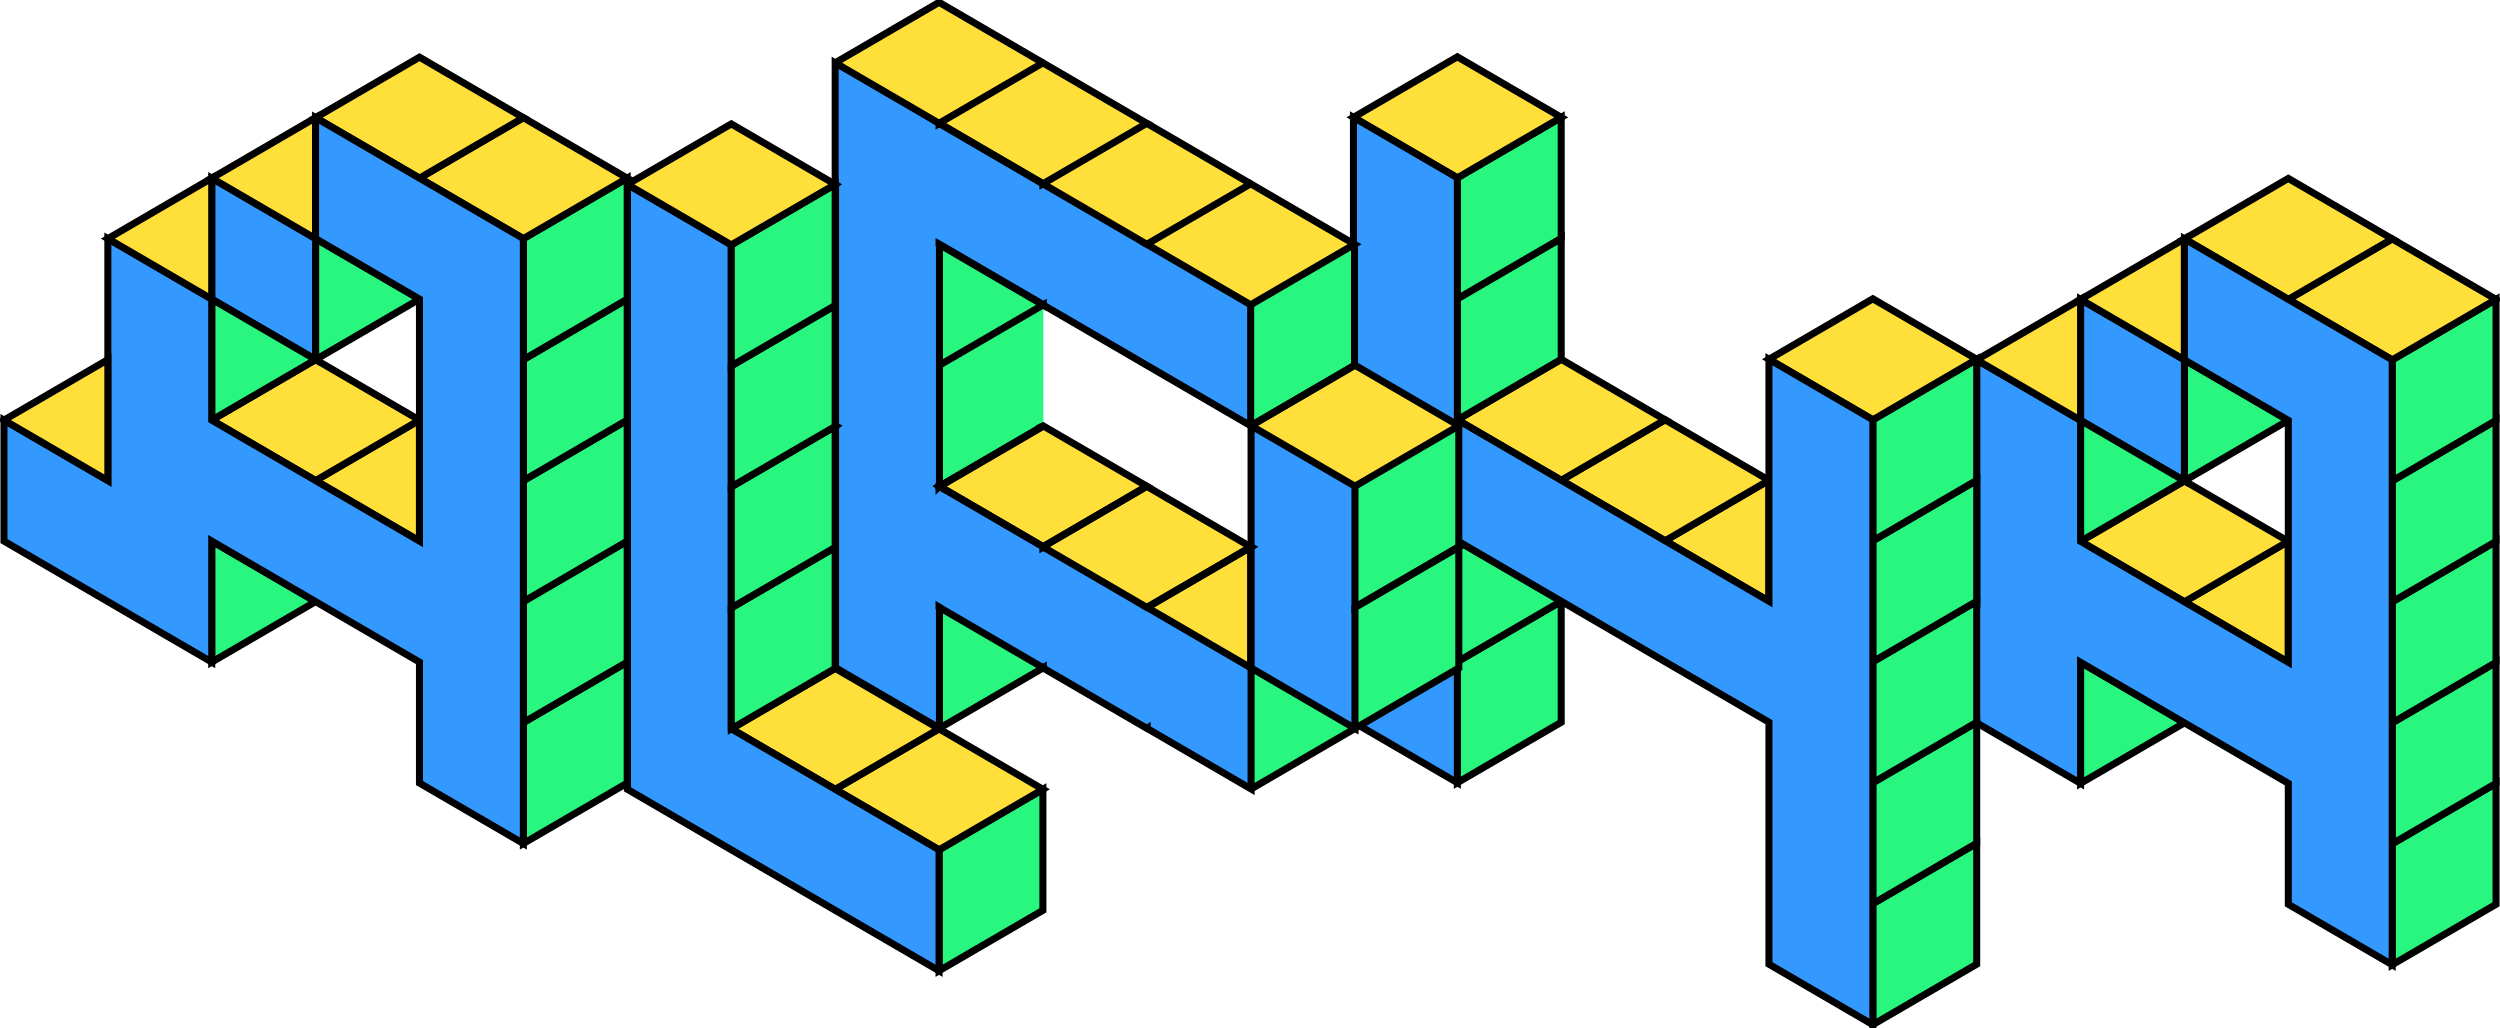 <svg width="355" height="146" viewBox="0 0 355 146" fill="none" xmlns="http://www.w3.org/2000/svg">
<g clip-path="url(#clip0_1195_40722)">
<path d="M354.437 111.232V128.41L339.691 136.998V119.821L354.437 111.232Z" fill="#28F67E" stroke="black" stroke-miterlimit="10"/>
<path d="M354.437 94.05V111.233L339.691 119.821V102.644L354.437 94.05Z" fill="#28F67E" stroke="black" stroke-miterlimit="10"/>
<path d="M354.437 76.873V94.05L339.691 102.644V85.462L354.437 76.873Z" fill="#28F67E" stroke="black" stroke-miterlimit="10"/>
<path d="M354.437 59.69V76.873L339.691 85.462V68.285L354.437 59.69Z" fill="#28F67E" stroke="black" stroke-miterlimit="10"/>
<path d="M354.437 42.513V59.69L339.691 68.284V51.101L354.437 42.513Z" fill="#28F67E" stroke="black" stroke-miterlimit="10"/>
<path d="M354.437 42.512L339.691 51.101L324.939 42.512L339.691 33.924L354.437 42.512Z" fill="#FFDF3A" stroke="black" stroke-miterlimit="10"/>
<path d="M339.691 33.925L324.939 42.513L310.187 33.925L324.939 25.336L339.691 33.925Z" fill="#FFDF3A" stroke="black" stroke-miterlimit="10"/>
<path d="M324.939 76.873V94.05L310.187 85.462L324.939 76.873Z" fill="#FFDF3A" stroke="black" stroke-miterlimit="10"/>
<path d="M324.939 59.69L310.187 68.284V51.102L324.939 59.69Z" fill="#28F67E" stroke="black" stroke-miterlimit="10"/>
<path d="M324.939 76.873L310.187 85.461L295.441 76.873L310.187 68.284L324.939 76.873Z" fill="#FFDF3A" stroke="black" stroke-miterlimit="10"/>
<path d="M310.187 51.101V68.284L295.441 59.69V42.513L310.187 51.101Z" fill="#3399FF" stroke="black" stroke-miterlimit="10"/>
<path d="M310.187 33.924V51.101L295.441 42.512L310.187 33.924Z" fill="#FFDF3A" stroke="black" stroke-miterlimit="10"/>
<path d="M310.187 68.284L295.441 76.872V59.695L310.187 68.284Z" fill="#28F67E" stroke="black" stroke-miterlimit="10"/>
<path d="M310.187 102.644L295.441 111.233V94.05L310.187 102.644Z" fill="#28F67E" stroke="black" stroke-miterlimit="10"/>
<path d="M295.441 59.695V76.872L310.187 85.461L324.939 94.049V76.872V59.69L310.187 51.101V33.924L324.939 42.512L339.691 51.101V68.284V85.461V102.644V119.821V136.998L324.939 128.409V111.232L310.187 102.644L295.441 94.049V111.232L280.689 102.644L265.938 94.049V76.872L280.689 85.461V68.284V51.101L295.441 59.69V59.695Z" fill="#3399FF" stroke="black" stroke-miterlimit="10"/>
<path d="M295.441 42.513V59.69L280.689 51.101L295.441 42.513Z" fill="#FFDF3A" stroke="black" stroke-miterlimit="10"/>
<path d="M280.689 68.284V85.461L265.938 76.873L280.689 68.284Z" fill="#FFDF3A" stroke="black" stroke-miterlimit="10"/>
<path d="M280.689 119.736V136.919L265.943 145.508V128.325L280.689 119.736Z" fill="#28F67E" stroke="black" stroke-miterlimit="10"/>
<path d="M280.689 102.56V119.737L265.943 128.325V111.148L280.689 102.56Z" fill="#28F67E" stroke="black" stroke-miterlimit="10"/>
<path d="M280.689 85.377V102.56L265.943 111.148V93.966L280.689 85.377Z" fill="#28F67E" stroke="black" stroke-miterlimit="10"/>
<path d="M280.689 68.199V85.376L265.943 93.965V76.788L280.689 68.199Z" fill="#28F67E" stroke="black" stroke-miterlimit="10"/>
<path d="M280.689 51.017V68.199L265.943 76.788V59.611L280.689 51.017Z" fill="#28F67E" stroke="black" stroke-miterlimit="10"/>
<path d="M280.689 51.016L265.943 59.611L251.191 51.016L265.943 42.428L280.689 51.016Z" fill="#FFDF3A" stroke="black" stroke-miterlimit="10"/>
<path d="M251.191 68.199V85.376L236.44 76.788L251.191 68.199Z" fill="#FFDF3A" stroke="black" stroke-miterlimit="10"/>
<path d="M251.191 68.199L236.44 76.787L221.693 68.199L236.44 59.61L251.191 68.199Z" fill="#FFDF3A" stroke="black" stroke-miterlimit="10"/>
<path d="M236.44 59.611L221.693 68.199L206.942 59.611L221.693 51.017L236.44 59.611Z" fill="#FFDF3A" stroke="black" stroke-miterlimit="10"/>
<path d="M221.693 85.377V102.56L206.942 111.148V93.966L221.693 85.377Z" fill="#28F67E" stroke="black" stroke-miterlimit="10"/>
<path d="M221.693 33.84V51.017L206.942 59.611V42.428L221.693 33.84Z" fill="#28F67E" stroke="black" stroke-miterlimit="10"/>
<path d="M221.693 16.662V33.839L206.942 42.428V25.251L221.693 16.662Z" fill="#28F67E" stroke="black" stroke-miterlimit="10"/>
<path d="M221.693 16.663L206.942 25.251L192.19 16.663L206.942 8.068L221.693 16.663Z" fill="#FFDF3A" stroke="black" stroke-miterlimit="10"/>
<path d="M221.693 85.377L206.942 93.965V76.788L221.693 85.377Z" fill="#28F67E" stroke="black" stroke-miterlimit="10"/>
<path d="M265.943 59.611V145.508L251.191 136.919V102.559L236.44 93.965L221.693 85.376L206.942 76.788V111.148L192.19 102.559V16.662L206.942 25.251V59.611L221.693 68.199L236.44 76.788L251.191 85.376V51.016L265.943 59.611Z" fill="#3399FF" stroke="black" stroke-miterlimit="10"/>
<path d="M133.346 17.511L148.092 8.923L162.844 17.511L148.126 26.083L148.092 26.066L133.402 17.511L133.374 17.528L133.346 17.511Z" fill="#FFDF3A"/>
<path d="M177.596 26.099L162.844 34.688L148.154 26.133V26.099L148.126 26.082L162.844 17.511L177.596 26.099Z" fill="#FFDF3A"/>
<path d="M192.342 34.688L177.596 43.282L162.844 34.688L177.596 26.1L192.342 34.688Z" fill="#FFDF3A"/>
<path d="M148.154 43.316V60.453L148.126 60.47L148.092 60.453L148.07 60.465L133.402 69.008V51.87L148.126 43.299L148.154 43.316Z" fill="#28F67E"/>
<path d="M162.844 69.042L148.154 77.597L148.12 77.614L133.453 69.076L148.154 60.516L148.103 60.482L148.126 60.471L162.844 69.042Z" fill="#FFDF3A"/>
<path d="M177.596 77.66L162.844 86.248L162.821 86.237L148.154 77.694V77.637V77.626L162.844 69.065L177.596 77.66Z" fill="#FFDF3A"/>
<path d="M207.15 77.677L192.404 86.265V103.442L177.652 94.854V77.677L177.691 77.654L177.652 77.631V60.454L192.404 69.043V86.22L207.111 77.654L207.15 77.677Z" fill="#3399FF"/>
<path d="M133.402 34.722V51.86V51.871V69.009L133.374 69.026L133.346 69.043V69.071V69.077V69.082L133.352 69.077L133.402 69.105L133.425 69.088H133.43L148.092 77.631V77.66V77.671V77.728L148.154 77.694L162.821 86.237L162.844 86.248L177.596 77.66V77.711L162.9 86.265L177.596 94.82L177.652 94.854V112.037L162.9 103.442V103.391L162.844 103.425L148.109 94.848L148.154 94.82V94.775L148.092 94.808L133.425 86.265L133.402 86.254V86.231L133.346 86.197V86.22L133.402 86.254V86.282V103.408L118.65 94.82V60.517L118.701 60.483L118.65 60.454V26.134L118.594 26.1V8.923L133.346 17.511V17.545L133.374 17.528L148.092 26.1V26.134L148.126 26.117L148.154 26.134L162.844 34.689L177.596 43.283V60.46L162.844 51.871L148.154 43.317V43.283V43.272V43.249L148.131 43.26L148.092 43.237L133.408 34.689H133.402H133.397L133.374 34.672L133.346 34.655V34.689L133.368 34.7L133.402 34.722Z" fill="#3399FF"/>
<path d="M207.15 60.454V77.631L207.111 77.654L192.404 86.22V69.043L207.15 60.454Z" fill="#28F67E"/>
<path d="M207.15 77.676V94.853L192.404 103.441V86.264L207.15 77.676Z" fill="#28F67E"/>
<path d="M207.15 60.454L192.404 69.042L177.652 60.454L192.353 51.888L192.404 51.859L207.15 60.454Z" fill="#FFDF3A"/>
<path d="M192.404 103.442L177.652 112.036V94.853L192.404 103.442Z" fill="#28F67E"/>
<path d="M192.342 34.688V51.871L177.596 60.46V43.283L192.342 34.688Z" fill="#28F67E"/>
<path d="M177.596 77.71V94.819L162.9 86.265L177.596 77.71Z" fill="#FFDF3A"/>
<path d="M148.092 43.282L148.115 43.293L133.402 51.859V34.722L148.092 43.282Z" fill="#28F67E"/>
<path d="M148.092 94.836L148.109 94.848L133.402 103.408V86.282L133.425 86.265L148.092 94.808V94.836Z" fill="#28F67E"/>
<path d="M148.092 8.922L133.346 17.511L118.594 8.922L133.346 0.328L148.092 8.922Z" fill="#FFDF3A"/>
<path d="M177.596 60.46L192.342 51.871V34.688" stroke="black" stroke-miterlimit="10"/>
<path d="M177.596 77.659V77.71L162.9 86.265L177.596 94.819L177.652 94.853V112.036L162.9 103.442V103.391L162.844 103.425L148.109 94.848" stroke="black" stroke-miterlimit="10"/>
<path d="M133.346 69.076V69.082L133.352 69.076L133.402 69.105L133.425 69.088H133.43L148.092 77.631V77.659" stroke="black" stroke-miterlimit="10"/>
<path d="M133.375 69.025L133.346 69.043V69.071" stroke="black" stroke-miterlimit="10"/>
<path d="M177.596 43.282V60.46L162.844 51.871L148.154 43.316V43.282V43.271V43.248L148.131 43.26L148.092 43.237L133.408 34.688H133.402H133.397L133.374 34.671L133.346 34.654V34.688L133.368 34.7L133.402 34.722V51.86V51.871V69.009" stroke="black" stroke-miterlimit="10"/>
<path d="M133.402 86.254V86.282V103.408L118.65 94.82V60.517L118.701 60.483L118.65 60.454V26.134L118.594 26.1V8.923L133.346 17.511V17.545L133.374 17.528L148.092 26.1V26.134L148.126 26.117L148.154 26.134" stroke="black" stroke-miterlimit="10"/>
<path d="M148.092 94.808L133.425 86.265L133.402 86.254" stroke="black" stroke-miterlimit="10"/>
<path d="M162.844 17.511L177.596 26.099" stroke="black" stroke-miterlimit="10"/>
<path d="M162.844 34.689L148.154 26.134V26.1L148.126 26.083" stroke="black" stroke-miterlimit="10"/>
<path d="M192.342 34.688L177.596 43.282L162.844 34.688L177.596 26.1L192.342 34.688Z" stroke="black" stroke-miterlimit="10"/>
<path d="M148.126 26.117L148.092 26.1" stroke="black" stroke-miterlimit="10"/>
<path d="M148.092 43.282L148.115 43.294L148.126 43.299" stroke="black" stroke-miterlimit="10"/>
<path d="M162.844 17.511L148.126 26.083L148.092 26.066L133.402 17.511L133.374 17.528L133.346 17.511L148.092 8.923L162.844 17.511Z" stroke="black" stroke-miterlimit="10"/>
<path d="M148.132 43.26L148.092 43.283" stroke="black" stroke-miterlimit="10"/>
<path d="M148.126 26.083L148.092 26.1" stroke="black" stroke-miterlimit="10"/>
<path d="M148.092 43.237V43.282L133.402 34.722" stroke="black" stroke-miterlimit="10"/>
<path d="M148.092 8.922L133.346 0.328L118.594 8.922" stroke="black" stroke-miterlimit="10"/>
<path d="M133.375 34.671L133.346 34.688" stroke="black" stroke-miterlimit="10"/>
<path d="M148.092 26.1V26.065" stroke="black" stroke-miterlimit="10"/>
<path d="M148.154 26.1L148.126 26.117" stroke="black" stroke-miterlimit="10"/>
<path d="M148.154 43.282L148.126 43.299" stroke="black" stroke-miterlimit="10"/>
<path d="M133.402 34.723V34.688" stroke="black" stroke-miterlimit="10"/>
<path d="M133.397 34.688L133.368 34.7" stroke="black" stroke-miterlimit="10"/>
<path d="M133.402 34.688V34.683" stroke="black" stroke-miterlimit="10"/>
<path d="M148.154 43.271L148.131 43.26" stroke="black" stroke-miterlimit="10"/>
<path d="M148.103 60.482L133.402 69.043" stroke="black" stroke-miterlimit="10"/>
<path d="M148.154 43.272L148.115 43.294L133.402 51.86" stroke="black" stroke-miterlimit="10"/>
<path d="M133.403 69.009V69.044L133.374 69.026L133.403 69.009Z" stroke="black" stroke-miterlimit="10"/>
<path d="M148.103 60.482L148.07 60.465" stroke="black" stroke-miterlimit="10"/>
<path d="M148.154 77.625V77.597" stroke="black" stroke-miterlimit="10"/>
<path d="M133.453 69.076L133.43 69.088" stroke="black" stroke-miterlimit="10"/>
<path d="M133.425 86.265L133.402 86.282" stroke="black" stroke-miterlimit="10"/>
<path d="M133.352 69.076H133.346V69.07" stroke="black" stroke-miterlimit="10"/>
<path d="M162.844 69.042L148.154 77.597L148.12 77.614L133.453 69.076L148.154 60.516L148.103 60.482L148.126 60.471L162.844 69.042Z" stroke="black" stroke-miterlimit="10"/>
<path d="M162.844 69.065V69.042" stroke="black" stroke-miterlimit="10"/>
<path d="M148.121 77.614L148.092 77.632" stroke="black" stroke-miterlimit="10"/>
<path d="M133.346 69.042L133.38 69.059L133.425 69.087" stroke="black" stroke-miterlimit="10"/>
<path d="M177.596 77.66L162.844 86.248L162.821 86.237L148.154 77.694V77.637V77.626L162.844 69.065L177.596 77.66Z" stroke="black" stroke-miterlimit="10"/>
<path d="M148.098 77.659L148.143 77.631L148.155 77.625" stroke="black" stroke-miterlimit="10"/>
<path d="M177.596 94.819V77.71" stroke="black" stroke-miterlimit="10"/>
<path d="M148.154 77.693L148.092 77.727V77.671V77.659H148.098L148.103 77.665L148.154 77.693Z" stroke="black" stroke-miterlimit="10"/>
<path d="M148.092 94.808L148.154 94.774V94.82L148.109 94.848L148.092 94.837V94.808Z" stroke="black" stroke-miterlimit="10"/>
<path d="M177.653 77.676L177.596 77.71" stroke="black" stroke-miterlimit="10"/>
<path d="M192.404 103.442L177.652 112.037" stroke="black" stroke-miterlimit="10"/>
<path d="M192.404 103.441L207.15 94.853V77.676" stroke="black" stroke-miterlimit="10"/>
<path d="M207.111 77.654L207.15 77.677L192.404 86.265V103.442L177.652 94.854V77.677L177.691 77.654L177.652 77.631V60.454L192.404 69.043" stroke="black" stroke-miterlimit="10"/>
<path d="M207.15 60.454L192.404 51.859L192.353 51.888L177.652 60.454" stroke="black" stroke-miterlimit="10"/>
<path d="M207.15 60.454V77.631L207.111 77.654L192.404 86.22V69.043L207.15 60.454Z" stroke="black" stroke-miterlimit="10"/>
<path d="M148.149 77.637L148.143 77.632L148.12 77.614" stroke="black" stroke-miterlimit="10"/>
<path d="M133.453 69.076L133.402 69.048L133.38 69.059L133.352 69.076" stroke="black" stroke-miterlimit="10"/>
<path d="M148.109 94.848L133.402 103.408" stroke="black" stroke-miterlimit="10"/>
<path d="M148.092 77.671L148.103 77.665L148.148 77.637H148.154" stroke="black" stroke-miterlimit="10"/>
<path d="M133.403 86.254L133.346 86.22V86.197L133.403 86.231V86.254Z" stroke="black" stroke-miterlimit="10"/>
<path d="M148.092 112.081V129.264L133.346 137.852V120.675L148.092 112.081Z" fill="#28F67E" stroke="black" stroke-miterlimit="10"/>
<path d="M148.092 112.082L133.346 120.676H133.34L118.594 112.082L133.346 103.493L148.092 112.082Z" fill="#FFDF3A" stroke="black" stroke-miterlimit="10"/>
<path d="M133.346 103.493L118.594 112.081L103.842 103.493L118.594 94.904L133.346 103.493Z" fill="#FFDF3A" stroke="black" stroke-miterlimit="10"/>
<path d="M133.346 120.676V137.853L118.594 129.264L103.848 120.676H103.842L89.096 112.082V26.185L103.842 34.773V51.956V69.133V86.316V103.493L118.594 112.082L133.34 120.676H133.346Z" fill="#3399FF" stroke="black" stroke-miterlimit="10"/>
<path d="M118.594 77.722V94.904L103.842 103.493V86.316L118.594 77.722Z" fill="#28F67E" stroke="black" stroke-miterlimit="10"/>
<path d="M118.594 60.544V77.721L103.842 86.315V69.132L118.594 60.544Z" fill="#28F67E" stroke="black" stroke-miterlimit="10"/>
<path d="M118.594 43.367V60.544L103.842 69.133V51.956L118.594 43.367Z" fill="#28F67E" stroke="black" stroke-miterlimit="10"/>
<path d="M118.594 26.185V43.367L103.842 51.956V34.773L118.594 26.185Z" fill="#28F67E" stroke="black" stroke-miterlimit="10"/>
<path d="M118.594 26.184L103.842 34.773L89.096 26.184L103.842 17.596L118.594 26.184Z" fill="#FFDF3A" stroke="black" stroke-miterlimit="10"/>
<path d="M89.062 94.016V111.193L74.316 119.781V102.604L89.062 94.016Z" fill="#28F67E" stroke="black" stroke-miterlimit="10"/>
<path d="M89.062 76.833V94.016L74.316 102.604V85.427L89.062 76.833Z" fill="#28F67E" stroke="black" stroke-miterlimit="10"/>
<path d="M89.062 59.656V76.833L74.316 85.428V68.245L89.062 59.656Z" fill="#28F67E" stroke="black" stroke-miterlimit="10"/>
<path d="M89.062 42.474V59.656L74.316 68.245V51.068L89.062 42.474Z" fill="#28F67E" stroke="black" stroke-miterlimit="10"/>
<path d="M89.062 25.296V42.473L74.316 51.067V33.885L89.062 25.296Z" fill="#28F67E" stroke="black" stroke-miterlimit="10"/>
<path d="M89.062 25.297L74.316 33.885L59.564 25.297L74.316 16.708L89.062 25.297Z" fill="#FFDF3A" stroke="black" stroke-miterlimit="10"/>
<path d="M74.316 16.708L59.564 25.296L44.813 16.708L59.564 8.119L74.316 16.708Z" fill="#FFDF3A" stroke="black" stroke-miterlimit="10"/>
<path d="M59.564 59.656V76.833L44.813 68.245L59.564 59.656Z" fill="#FFDF3A" stroke="black" stroke-miterlimit="10"/>
<path d="M59.564 42.473L44.813 51.068V33.885L59.564 42.473Z" fill="#28F67E" stroke="black" stroke-miterlimit="10"/>
<path d="M59.564 59.656L44.813 68.245L30.066 59.656L44.813 51.067L59.564 59.656Z" fill="#FFDF3A" stroke="black" stroke-miterlimit="10"/>
<path d="M44.813 33.885V51.067L30.066 42.473V25.296L44.813 33.885Z" fill="#3399FF" stroke="black" stroke-miterlimit="10"/>
<path d="M44.813 16.708V33.885L30.066 25.297L44.813 16.708Z" fill="#FFDF3A" stroke="black" stroke-miterlimit="10"/>
<path d="M44.813 51.067L30.066 59.656V42.478L44.813 51.067Z" fill="#28F67E" stroke="black" stroke-miterlimit="10"/>
<path d="M44.813 85.427L30.066 94.016V76.833L44.813 85.427Z" fill="#28F67E" stroke="black" stroke-miterlimit="10"/>
<path d="M30.066 42.479V59.657L44.813 68.245L59.564 76.834V59.657V42.474L44.813 33.885V16.708L59.564 25.297L74.316 33.885V51.068V68.245V85.428V102.605V119.782L59.564 111.194V94.016L44.813 85.428L30.066 76.834V94.016L15.315 85.428L0.563 76.834V59.657L15.315 68.245V51.068V33.885L30.066 42.474V42.479Z" fill="#3399FF" stroke="black" stroke-miterlimit="10"/>
<path d="M30.066 25.296V42.473L15.315 33.885L30.066 25.296Z" fill="#FFDF3A" stroke="black" stroke-miterlimit="10"/>
<path d="M15.315 51.067V68.245L0.563 59.656L15.315 51.067Z" fill="#FFDF3A" stroke="black" stroke-miterlimit="10"/>
</g>
<defs>
<clipPath id="clip0_1195_40722">
<rect width="355" height="146" fill="white"/>
</clipPath>
</defs>
</svg>
